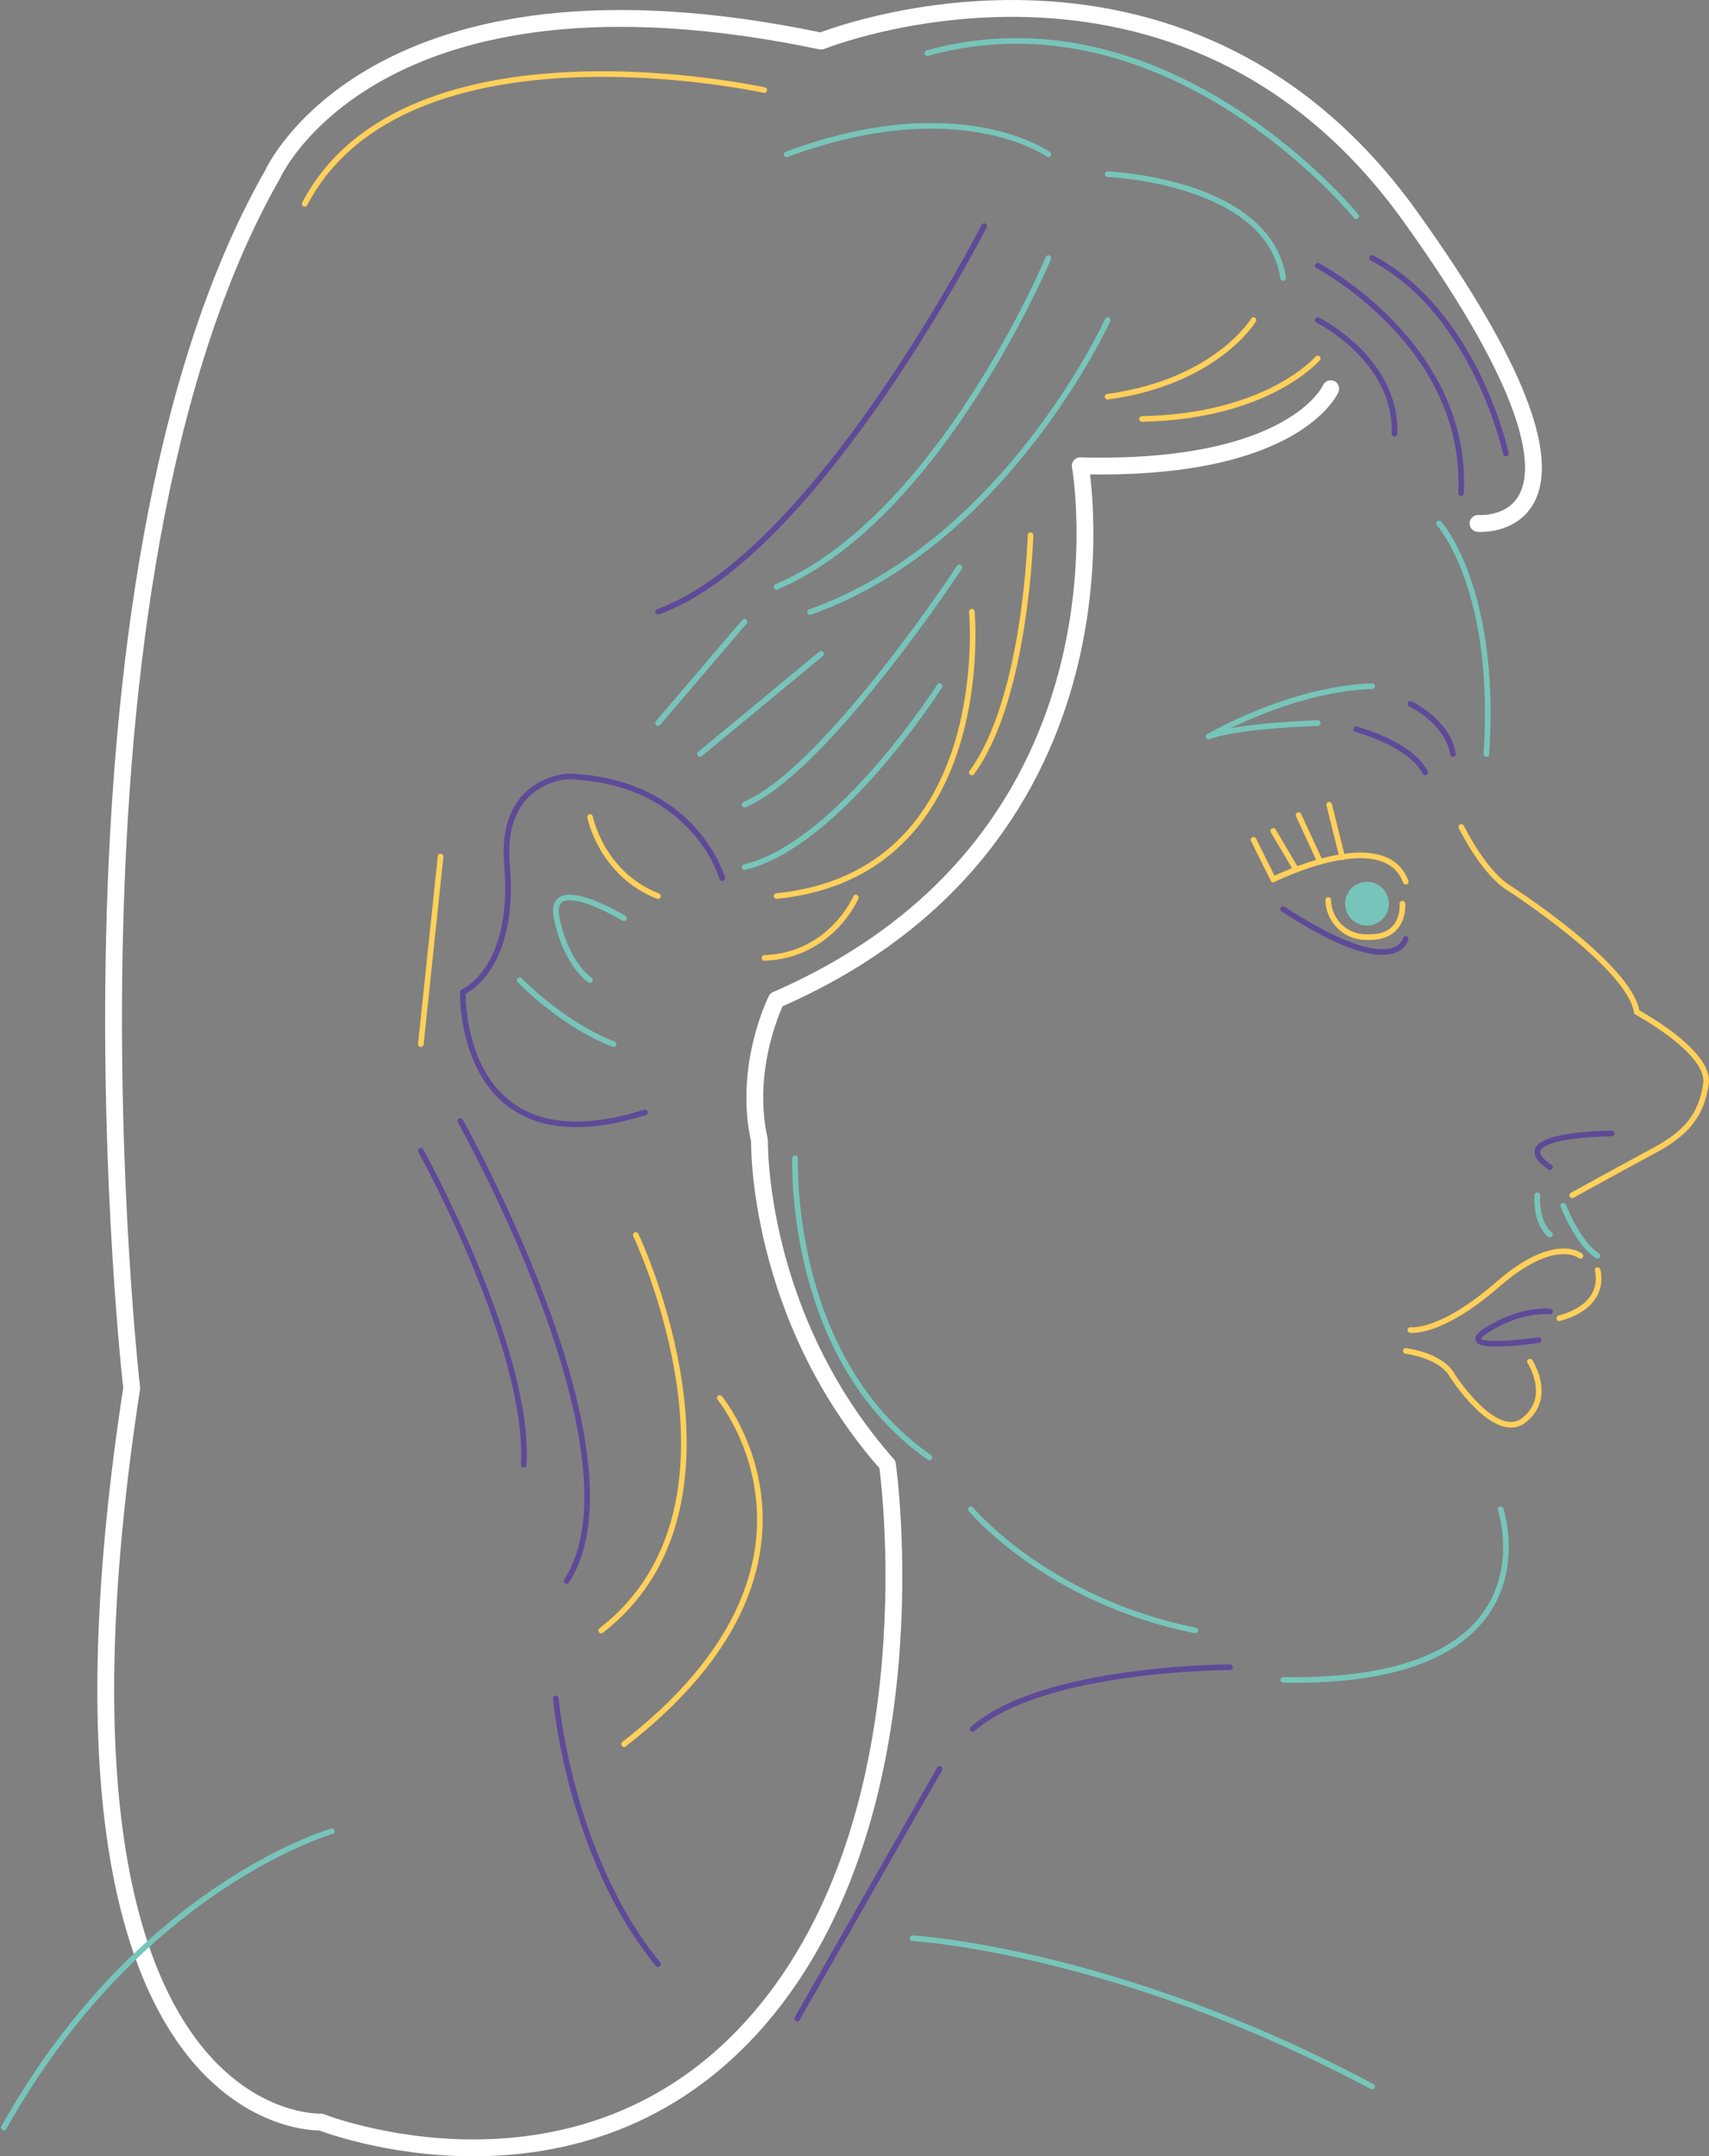 <svg xmlns="http://www.w3.org/2000/svg" width="304.583" height="384.068" viewBox="0 0 304.583 384.068">
    <rect x="0" y="0" width="304.583" height="384.068" fill="#808080" stroke="none"/>
    <defs>
        <style>
            .cls-1,.cls-2,.cls-3,.cls-5{fill:none;stroke-linecap:round;stroke-linejoin:round}.cls-1{stroke:#5e4a98}.cls-2{stroke:#ffd05a}.cls-3{stroke:#77c5ba}.cls-4{fill:#77c5ba}.cls-5{stroke:#fff;stroke-width:3px}
        </style>
    </defs>
    <g id="Calque_2" data-name="Calque 2" transform="translate(.681 1.502)">
        <g id="Calque_1" data-name="Calque 1">
            <path id="Tracé_1954" d="M222.043 156.46s-4.84-17.25-27.3-18.13c0 0-12.38.19-11.06 15.78 1.59 18.76-7.87 22.61-7.87 22.61s-1 32 32.46 21.45" class="cls-1" data-name="Tracé 1954" transform="translate(-94.003 -1.539)"/>
            <path id="Tracé_1955" d="M187.26 145.56s2 10.13 12.11 14.09" class="cls-2" data-name="Tracé 1955" transform="translate(-82.78 -1.539)"/>
            <path id="Tracé_1956" d="M195.18 174.62s7.49 7.83 16.74 11.4" class="cls-3" data-name="Tracé 1956" transform="translate(-103.25 -1.539)"/>
            <path id="Tracé_1957" d="M205.465 163.61s-13.76-8.36-12 0 5.94 11 5.94 11" class="cls-3" data-name="Tracé 1957" transform="translate(-94.926 -1.539)"/>
            <path id="Tracé_1958" d="M131.33 95.36s-.77 29.06-10.46 42.27" class="cls-2" data-name="Tracé 1958" transform="translate(51.65 -1.539)"/>
            <path id="Tracé_1959" d="M165.972 109s4.4 46.68-34.79 50.64" class="cls-2" data-name="Tracé 1959" transform="translate(6.548 -1.539)"/>
            <path id="Tracé_1960" d="M168.29 159.9s-4.4 10.32-16.29 10.76" class="cls-2" data-name="Tracé 1960" transform="translate(-16.44 -1.539)"/>
            <path id="Tracé_1961" d="M171.84 122.22s-18 28.26-34.78 32.27" class="cls-3" data-name="Tracé 1961" transform="translate(-5.05 -1.539)"/>
            <path id="Tracé_1962" d="M171.84 101.08s-23.78 36.11-38.31 42.28" class="cls-3" data-name="Tracé 1962" transform="translate(-1.52 -1.539)"/>
            <path id="Tracé_1963" d="M160.17 57.05s-18.06 39.63-53.06 52" class="cls-3" data-name="Tracé 1963" transform="translate(36.57 -1.539)"/>
            <path id="Tracé_1964" d="M107.13 57.05s-6.6 11-26 13.65" class="cls-2" data-name="Tracé 1964" transform="translate(115.59 -1.539)"/>
            <path id="Tracé_1965" d="M101 63.87s-8.81 10.35-31.32 10.79" class="cls-2" data-name="Tracé 1965" transform="translate(133.17 -1.539)"/>
            <path id="Tracé_1966" d="M138.906 206.31s-1.47 35.65 23.93 53.32" class="cls-3" data-name="Tracé 1966" transform="translate(2.124 -1.539)"/>
            <path id="Tracé_1967" d="M74.888 268.86s10.57 31.27-38.75 30.39" class="cls-3" data-name="Tracé 1967" transform="translate(191.871 -1.539)"/>
            <path id="Tracé_1968" d="M131.18 297s-33.39 0-45.87 11" class="cls-1" data-name="Tracé 1968" transform="translate(87.36 -1.539)"/>
            <path id="Ligne_337" d="M25.39 0L0 44.48" class="cls-1" data-name="Ligne 337" transform="translate(141.4 313.561)"/>
            <path id="Tracé_1969" d="M188.821 220s22.9 48-6.17 70.46" class="cls-2" data-name="Tracé 1969" transform="translate(-76.191 -1.539)"/>
            <path id="Tracé_1970" d="M199.887 199.72s33.49 59.45 18.94 81.91" class="cls-1" data-name="Tracé 1970" transform="translate(-118.527 -1.539)"/>
            <path id="Tracé_1971" d="M166.12 46s-19.38 46.23-48.44 58.56" class="cls-3" data-name="Tracé 1971" transform="translate(20.05 -1.539)"/>
            <path id="Tracé_1972" d="M75.84 31.06s28.68 1.16 31.27 18.5" class="cls-3" data-name="Tracé 1972" transform="translate(120.9 -1.539)"/>
            <path id="Tracé_1973" d="M44.093 47.36s26.86 14.09 25.54 40.51" class="cls-1" data-name="Tracé 1973" transform="translate(190.077 -1.539)"/>
            <path id="Tracé_1974" d="M60 80.83S54.64 55.72 36.14 46" class="cls-1" data-name="Tracé 1974" transform="translate(207.709 -1.539)"/>
            <path id="Tracé_1975" d="M164.36 27.54s-15.85-11.45-46.68 0" class="cls-3" data-name="Tracé 1975" transform="translate(21.81 -1.539)"/>
            <path id="Tracé_1976" d="M187.26 40.31s-29.94 58.57-58.13 68.7" class="cls-1" data-name="Tracé 1976" transform="translate(-12.54 -1.539)"/>
            <path id="Ligne_338" d="M21.58 0L0 17.84" class="cls-3" data-name="Ligne 338" transform="translate(124.08 114.951)"/>
            <path id="Ligne_339" d="M15.42 0L0 18.06" class="cls-3" data-name="Ligne 339" transform="translate(116.59 109.231)"/>
            <path id="Tracé_1977" d="M250.23 16.09S186.38 2 168.32 36.35" class="cls-2" data-name="Tracé 1977" transform="translate(-114.7 -1.539)"/>
            <path id="Ligne_340" d="M3.52 0L0 33.42" class="cls-2" data-name="Ligne 340" transform="translate(74.32 151.061)"/>
            <path id="Tracé_1978" d="M186.161 249.05s24.44 29.5-17.06 61.65" class="cls-2" data-name="Tracé 1978" transform="translate(-58.562 -1.539)"/>
            <path id="Tracé_1979" d="M187.26 302.55s2.36 28 18.21 47.34" class="cls-1" data-name="Tracé 1979" transform="translate(-88.88 -1.539)"/>
            <path id="Tracé_1980" d="M211.138 205s19.53 35.24 18.34 55.93" class="cls-1" data-name="Tracé 1980" transform="translate(-136.818 -1.539)"/>
            <path id="Tracé_1981" d="M55.988 57.05s14.16 7.04 13.68 20.25" class="cls-1" data-name="Tracé 1981" transform="translate(178.181 -1.539)"/>
            <path id="Tracé_1982" d="M139.26 38.55S105.99-2.4 62.83 9.49" class="cls-3" data-name="Tracé 1982" transform="translate(101.76 -1.539)"/>
            <path id="Tracé_1983" d="M.448 147.32s3.62 7.49 8 10.57c0 0 22 14 23.27 22.43 0 0 13.21 7.07 12.33 12.8s-3.58 8.81-9.3 11.88-14.53 7.93-14.53 7.93" class="cls-2" data-name="Tracé 1983" transform="translate(259.311 -1.539)"/>
            <path id="Tracé_1984" d="M30.538 201.93s-19.81.06-11 6" class="cls-1" data-name="Tracé 1984" transform="translate(256.031 -1.539)"/>
            <path id="Tracé_1985" d="M28.31 212.94s-.39 4.84 2.25 7" class="cls-3" data-name="Tracé 1985" transform="translate(244.999 -1.539)"/>
            <path id="Tracé_1986" d="M19.81 214.81s2.64 6.77 6.11 8.91" class="cls-3" data-name="Tracé 1986" transform="translate(258.119 -1.539)"/>
            <path id="Tracé_1987" d="M52.418 242.55s4.13 6.27-1 10.4-12.87-7.95-12.87-7.95-1.33-3.25-8.26-4.35" class="cls-2" data-name="Tracé 1987" transform="translate(219.571 -1.539)"/>
            <path id="Tracé_1988" d="M53.17 223.72s-4.54-3.79-14.78 5.12-15.53 8.09-15.53 8.09" class="cls-2" data-name="Tracé 1988" transform="translate(227.819 -1.539)"/>
            <path id="Tracé_1989" d="M41.106 233.63s-5.06-.63-11.33 3.37 9.33 1.74 9.33 1.74" class="cls-1" data-name="Tracé 1989" transform="translate(234.453 -1.539)"/>
            <path id="Tracé_1990" d="M26.435 226.26s2 6.16-6.82 8.58" class="cls-2" data-name="Tracé 1990" transform="translate(257.604 -1.539)"/>
            <path id="Tracé_1991" d="M50.52 129.93s9.66 2.53 12.31 7.7" class="cls-1" data-name="Tracé 1991" transform="translate(190.499 -1.539)"/>
            <path id="Tracé_1992" d="M45.57 125.41s6.61 3.08 7.6 8.92" class="cls-1" data-name="Tracé 1992" transform="translate(205.109 -1.539)"/>
            <path id="Tracé_1993" d="M79.48 128.83s-14.53.44-19.49 2.42c0 0 14.43-8.48 29.18-9" class="cls-3" data-name="Tracé 1993" transform="translate(154.689 -1.539)"/>
            <path id="Tracé_1994" d="M53.99 156.68s19.82-9.91 23.62.41" class="cls-2" data-name="Tracé 1994" transform="translate(172.249 -1.539)"/>
            <path id="Tracé_1995" d="M75.85 167.26s-1.6 7.91-21.85-5.3" class="cls-1" data-name="Tracé 1995" transform="translate(173.999 -1.539)"/>
            <ellipse id="Ellipse_23" cx="3.9" cy="3.9" class="cls-4" data-name="Ellipse 23" rx="3.9" ry="3.9" transform="translate(239.049 155.561)"/>
            <path id="Tracé_1996" d="M39.37 93.27s10.43 11.45 8.45 41.06" class="cls-3" data-name="Tracé 1996" transform="translate(216.409 -1.539)"/>
            <path id="Tracé_1997" d="M249.547 69.27S243.278 84 204.918 83c0 0 11.89 66.38-54.17 95.12 0 0-6 11.89-3 25.1 0 0-.65 31.15 22.8 57.68 0 0 8.9 61.77-22.8 98.65S69.548 378 69.548 378s-54.16 2.46-33.69-130.71c0 0-16.51-143.31 25.11-216.19 0 0 18-40.44 97.76-23.74 0 0 64.07-25.8 105 31.23s12.08 54.68 12.08 54.68" class="cls-5" data-name="Tracé 1997" transform="translate(-13.068 -1.539)"/>
            <path id="Tracé_1998" d="M91.51 268.86s13.61 16.3 40 21.58" class="cls-3" data-name="Tracé 1998" transform="translate(80.83 -1.539)"/>
            <path id="Tracé_1999" d="M59.99 345.27s36.11 2 81.91 26.42" class="cls-3" data-name="Tracé 1999" transform="translate(101.96 -1.539)"/>
            <path id="Tracé_2000" d="M303.85 326.22S269.49 336 245.39 379" class="cls-3" data-name="Tracé 2000" transform="translate(-245.39 -1.539)"/>
            <path id="Ligne_341" d="M0 0l3.52 7.07" class="cls-2" data-name="Ligne 341" transform="translate(222.719 148.071)"/>
            <path id="Ligne_342" d="M0 0l4.08 6.9" class="cls-2" data-name="Ligne 342" transform="translate(226.239 146.491)"/>
            <path id="Ligne_343" d="M0 0l3.83 8.3" class="cls-2" data-name="Ligne 343" transform="translate(230.759 143.681)"/>
            <path id="Ligne_344" d="M0 0l2.33 9.38" class="cls-2" data-name="Ligne 344" transform="translate(236.209 141.821)"/>
            <path id="Tracé_2001" d="M67.8 161s.63 6.24-6.3 5.94a6.71 6.71 0 0 1-6.91-6.61" class="cls-2" data-name="Tracé 2001" transform="translate(181.454 -1.539)"/>
        </g>
    </g>
</svg>
